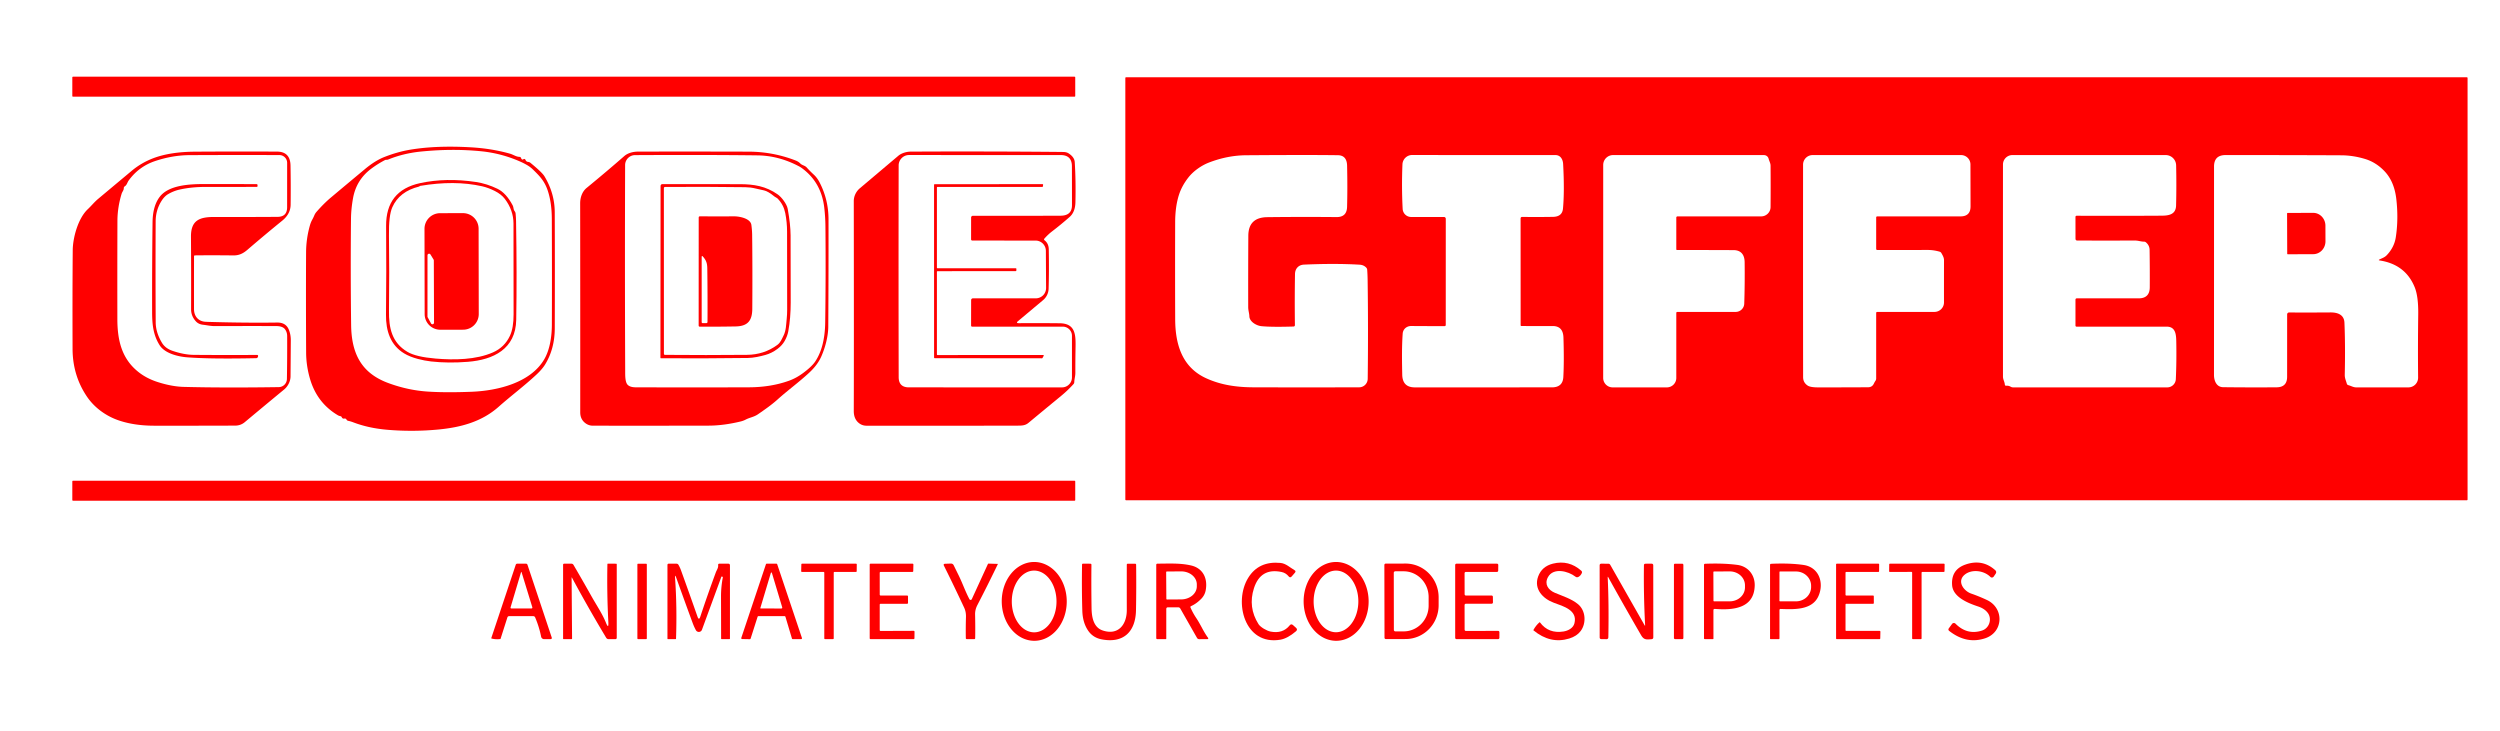 <svg xmlns="http://www.w3.org/2000/svg" version="1.1" viewBox="0.00 0.00 1060.00 310.00"
  style="--bg: transparent; --col: red;">
  <path fill="transparent" d="
  M 0.00 0.00
  L 1060.00 0.00
  L 1060.00 310.00
  L 0.00 310.00
  L 0.00 0.00
  Z
  M 455.90 32.79
  A 0.27 0.27 0.0 0 0 455.63 32.52
  L 30.93 32.52
  A 0.27 0.27 0.0 0 0 30.66 32.79
  L 30.66 40.73
  A 0.27 0.27 0.0 0 0 30.93 41.00
  L 455.63 41.00
  A 0.27 0.27 0.0 0 0 455.90 40.73
  L 455.90 32.79
  Z
  M 477.46 32.76
  A 0.32 0.32 0.0 0 0 477.14 33.08
  L 477.14 211.79
  A 0.32 0.32 0.0 0 0 477.46 212.11
  L 1045.93 212.11
  A 0.32 0.32 0.0 0 0 1046.25 211.79
  L 1046.25 33.08
  A 0.32 0.32 0.0 0 0 1045.93 32.76
  L 477.46 32.76
  Z
  M 221.06 67.27
  L 220.83 66.83
  Q 220.66 66.52 220.31 66.51
  C 218.88 66.51 217.64 65.55 216.21 65.15
  Q 208.49 62.98 199.81 62.47
  Q 185.15 61.61 174.05 63.45
  Q 168.55 64.36 162.91 66.59
  Q 159.02 68.13 154.73 71.70
  Q 147.49 77.72 140.26 83.79
  Q 137.33 86.25 134.19 89.84
  Q 133.61 90.51 133.27 91.32
  Q 132.91 92.19 132.45 93.03
  Q 131.79 94.20 131.40 95.58
  Q 129.80 101.25 129.78 107.06
  Q 129.68 127.75 129.80 149.55
  Q 129.83 155.23 131.51 160.86
  Q 134.49 170.84 143.21 176.04
  Q 143.73 176.35 144.31 176.45
  Q 144.76 176.53 144.93 176.95
  A 0.88 0.87 72.4 0 0 145.95 177.48
  Q 146.59 177.33 146.92 177.90
  Q 147.15 178.33 147.63 178.43
  Q 148.72 178.66 149.76 179.06
  Q 156.36 181.58 164.40 182.24
  Q 175.22 183.14 185.93 182.11
  C 195.32 181.20 204.20 178.88 211.43 172.47
  C 216.54 167.93 222.30 163.64 227.45 158.83
  Q 229.93 156.51 231.16 154.49
  Q 235.19 147.89 235.22 139.25
  Q 235.31 114.39 235.21 90.00
  Q 235.18 81.92 230.82 74.70
  Q 229.82 73.06 224.93 69.06
  A 1.84 1.76 66.3 0 0 223.96 68.66
  Q 223.13 68.58 222.82 67.82
  Q 222.71 67.54 222.43 67.43
  Q 222.21 67.33 222.00 67.48
  Q 221.40 67.92 221.06 67.27
  Z
  M 82.64 108.28
  Q 90.27 108.19 98.98 108.30
  C 101.33 108.32 103.06 107.49 104.82 105.98
  Q 112.40 99.47 119.66 93.57
  Q 123.18 90.72 123.23 86.81
  Q 123.33 78.51 123.18 70.20
  Q 123.08 64.30 117.44 64.28
  Q 99.89 64.20 82.67 64.31
  Q 72.02 64.38 64.84 67.14
  Q 59.84 69.07 55.74 72.51
  Q 48.72 78.37 41.70 84.25
  C 40.03 85.64 38.77 87.24 37.22 88.70
  C 33.02 92.67 30.89 100.92 30.84 106.03
  Q 30.68 124.65 30.77 148.01
  Q 30.82 159.19 36.82 168.10
  C 39.92 172.71 44.67 176.21 49.86 178.08
  Q 56.55 180.48 65.37 180.50
  Q 82.48 180.52 99.69 180.46
  Q 102.04 180.46 103.79 178.99
  Q 111.98 172.15 120.43 165.18
  C 122.07 163.84 123.18 161.68 123.19 159.57
  Q 123.24 153.29 123.30 144.40
  Q 123.32 141.80 122.43 139.71
  Q 121.18 136.71 117.50 136.76
  Q 104.47 136.94 89.27 136.51
  Q 88.24 136.49 87.17 136.43
  C 84.13 136.29 82.26 134.13 82.26 131.06
  Q 82.24 119.67 82.27 108.66
  A 0.38 0.37 -90.0 0 1 82.64 108.28
  Z
  M 348.24 151.13
  C 349.89 147.39 351.16 142.64 351.19 138.50
  Q 351.33 114.31 351.29 93.00
  Q 351.28 84.61 347.49 77.32
  Q 346.47 75.35 345.06 74.06
  Q 343.44 72.57 342.06 71.03
  C 341.25 70.13 340.17 70.15 339.32 69.31
  Q 338.52 68.51 337.42 68.08
  Q 327.82 64.33 317.41 64.30
  Q 294.42 64.23 270.57 64.28
  C 268.50 64.28 266.24 64.83 264.68 66.19
  Q 257.24 72.70 248.72 79.69
  C 246.85 81.22 245.99 83.74 245.99 86.16
  Q 246.04 126.24 246.02 174.83
  Q 246.02 177.74 248.15 179.38
  Q 249.59 180.49 251.38 180.49
  Q 276.81 180.53 300.48 180.47
  Q 306.83 180.45 314.05 178.70
  Q 315.22 178.41 316.19 177.90
  C 317.98 176.97 319.66 176.84 321.41 175.63
  C 324.30 173.63 327.10 171.71 329.72 169.35
  C 334.08 165.43 338.77 162.06 343.16 157.97
  Q 346.65 154.73 348.24 151.13
  Z
  M 432.00 137.03
  Q 430.59 137.04 431.67 136.13
  L 442.27 127.25
  A 6.56 6.56 0.0 0 0 444.61 122.45
  Q 444.85 114.72 444.68 105.75
  Q 444.64 103.25 442.92 101.91
  Q 442.47 101.56 442.85 101.14
  Q 444.41 99.38 446.04 98.14
  Q 449.94 95.15 453.48 92.03
  Q 455.89 89.93 455.98 85.77
  Q 456.19 76.58 455.69 68.74
  Q 455.56 66.62 453.07 65.02
  Q 452.21 64.47 450.85 64.44
  Q 449.64 64.42 448.49 64.41
  Q 415.75 64.12 386.06 64.29
  C 384.36 64.30 382.21 64.93 380.89 66.05
  Q 372.73 72.95 364.55 79.85
  C 362.98 81.17 362.00 83.22 362.00 85.25
  Q 362.09 147.86 362.00 174.25
  Q 361.99 177.55 364.06 179.29
  Q 365.51 180.50 367.38 180.50
  Q 398.93 180.55 431.64 180.47
  C 433.26 180.46 434.70 180.43 436.04 179.32
  Q 443.44 173.18 450.19 167.63
  Q 452.73 165.53 455.15 162.87
  A 1.30 1.27 -23.7 0 0 455.49 162.03
  C 455.54 160.66 455.96 159.47 455.95 158.05
  Q 455.93 153.30 456.02 148.03
  C 456.12 142.45 456.34 137.13 449.29 137.06
  Q 440.02 136.96 432.00 137.03
  Z
  M 455.90 204.10
  A 0.27 0.27 0.0 0 0 455.63 203.83
  L 30.93 203.83
  A 0.27 0.27 0.0 0 0 30.66 204.10
  L 30.66 212.04
  A 0.27 0.27 0.0 0 0 30.93 212.31
  L 455.63 212.31
  A 0.27 0.27 0.0 0 0 455.90 212.04
  L 455.90 204.10
  Z
  M 438.637 271.7
  A 16.71 13.78 89.6 0 0 452.3 254.894
  A 16.71 13.78 89.6 0 0 438.403 238.28
  A 16.71 13.78 89.6 0 0 424.74 255.086
  A 16.71 13.78 89.6 0 0 438.637 271.7
  Z
  M 538.72 267.79
  C 537.08 267.47 534.43 265.93 533.60 264.63
  Q 529.08 257.45 531.68 249.39
  Q 534.51 240.65 543.38 242.52
  Q 545.21 242.91 546.38 244.38
  Q 547.02 245.17 547.69 244.40
  L 549.04 242.84
  Q 549.63 242.18 548.86 241.74
  C 546.94 240.63 545.22 238.90 542.93 238.68
  Q 533.71 237.79 529.26 244.97
  C 522.95 255.14 527.66 273.81 542.87 271.23
  Q 545.88 270.72 549.48 267.67
  Q 550.35 266.93 549.50 266.18
  L 548.23 265.04
  Q 547.46 264.36 546.83 265.15
  Q 543.89 268.81 538.72 267.79
  Z
  M 566.607 271.7
  A 16.71 13.78 89.7 0 0 580.3 254.918
  A 16.71 13.78 89.7 0 0 566.433 238.28
  A 16.71 13.78 89.7 0 0 552.74 255.062
  A 16.71 13.78 89.7 0 0 566.607 271.7
  Z
  M 656.31 244.76
  C 658.59 240.49 664.94 242.13 667.98 244.50
  Q 668.56 244.95 669.21 244.63
  Q 670.14 244.17 670.67 243.04
  Q 670.96 242.42 670.44 241.97
  Q 665.17 237.31 658.45 238.98
  Q 653.72 240.17 652.17 244.45
  C 650.24 249.74 654.18 253.86 658.85 255.58
  C 662.84 257.06 668.99 258.69 667.56 264.29
  C 667.04 266.34 664.86 267.44 662.95 267.75
  Q 656.58 268.78 652.96 263.91
  Q 652.86 263.77 652.72 263.88
  Q 651.21 265.19 650.15 267.14
  Q 650.12 267.20 650.17 267.25
  Q 657.36 273.19 665.37 270.73
  Q 668.56 269.75 670.21 267.55
  C 672.67 264.26 672.39 258.90 669.08 256.17
  C 666.38 253.93 662.64 252.76 659.31 251.37
  C 656.50 250.19 654.71 247.76 656.31 244.76
  Z
  M 840.39 267.35
  Q 834.07 269.40 829.13 264.44
  A 0.97 0.96 40.5 0 0 827.67 264.55
  L 826.33 266.37
  Q 825.85 267.03 826.49 267.53
  Q 833.78 273.23 841.65 270.65
  C 849.54 268.06 849.84 257.84 842.44 254.39
  Q 839.06 252.81 835.79 251.68
  C 832.52 250.54 829.67 246.45 833.01 243.68
  C 835.89 241.28 841.07 241.76 843.92 244.61
  A 0.92 0.91 -50.0 0 0 845.32 244.48
  L 846.11 243.34
  Q 846.74 242.44 845.92 241.71
  Q 840.49 236.88 833.36 239.37
  Q 827.20 241.52 827.70 248.16
  C 828.09 253.28 834.68 255.80 838.76 257.16
  Q 841.54 258.08 842.88 259.96
  C 844.69 262.52 843.46 266.35 840.39 267.35
  Z
  M 226.92 261.81
  Q 228.60 265.78 229.44 269.96
  A 1.30 1.30 0.0 0 0 230.71 271.00
  L 233.33 271.00
  Q 234.17 271.00 233.90 270.20
  L 223.66 239.49
  Q 223.50 239.00 222.98 239.00
  L 219.30 239.00
  A 0.67 0.66 8.7 0 0 218.68 239.45
  L 208.31 270.53
  A 0.16 0.15 -73.8 0 0 208.41 270.73
  Q 210.24 271.21 212.15 270.95
  Q 212.21 270.94 212.23 270.88
  L 215.12 261.82
  Q 215.30 261.25 215.90 261.25
  L 226.06 261.25
  Q 226.68 261.25 226.92 261.81
  Z
  M 242.54 244.97
  Q 249.14 257.25 257.00 270.38
  Q 257.38 271.00 258.10 271.00
  L 260.88 271.00
  Q 261.50 270.99 261.50 270.37
  L 261.50 239.26
  A 0.25 0.25 0.0 0 0 261.25 239.01
  L 257.77 239.00
  Q 257.55 239.00 257.54 239.22
  Q 257.29 251.50 257.94 263.78
  Q 258.11 266.97 256.91 264.01
  C 255.39 260.24 252.98 256.71 250.93 253.07
  Q 247.08 246.21 243.17 239.53
  Q 242.86 239.00 242.25 239.00
  L 239.25 239.00
  Q 238.75 239.00 238.75 239.50
  L 238.75 270.74
  Q 238.75 270.99 238.99 270.99
  L 242.28 270.99
  Q 242.56 270.99 242.56 270.72
  L 242.36 245.02
  Q 242.36 244.63 242.54 244.97
  Z
  M 274.25 239.28
  A 0.27 0.27 0.0 0 0 273.98 239.01
  L 270.52 239.01
  A 0.27 0.27 0.0 0 0 270.25 239.28
  L 270.25 270.72
  A 0.27 0.27 0.0 0 0 270.52 270.99
  L 273.98 270.99
  A 0.27 0.27 0.0 0 0 274.25 270.72
  L 274.25 239.28
  Z
  M 306.48 244.79
  Q 305.70 248.90 305.71 253.00
  Q 305.74 261.99 305.75 270.72
  Q 305.75 270.99 306.03 270.99
  L 309.26 270.99
  Q 309.50 270.99 309.50 270.74
  L 309.50 239.75
  Q 309.50 239.00 308.75 239.00
  L 304.98 239.00
  A 0.49 0.49 0.0 0 0 304.49 239.56
  C 304.65 240.74 303.88 241.68 303.49 242.75
  Q 300.01 252.17 296.95 261.42
  Q 296.35 263.22 295.73 261.43
  Q 292.26 251.53 288.74 241.80
  Q 288.32 240.63 287.69 239.52
  Q 287.40 239.00 286.80 239.00
  L 283.50 239.00
  A 0.50 0.50 0.0 0 0 283.00 239.50
  L 283.00 270.75
  Q 283.00 271.00 283.25 271.00
  L 286.46 270.98
  Q 286.64 270.98 286.64 270.80
  Q 287.09 257.10 286.23 245.13
  Q 286.09 243.20 286.75 245.02
  Q 290.14 254.51 293.65 264.05
  Q 294.27 265.75 295.06 267.20
  A 1.42 1.41 40.7 0 0 297.63 267.01
  L 305.87 244.54
  Q 305.91 244.43 306.02 244.46
  L 306.33 244.54
  Q 306.52 244.59 306.48 244.79
  Z
  M 332.67 261.25
  A 0.38 0.38 0.0 0 1 333.03 261.52
  L 335.78 270.73
  A 0.38 0.38 0.0 0 0 336.14 271.00
  L 339.66 271.00
  A 0.38 0.38 0.0 0 0 340.02 270.50
  L 329.54 239.26
  A 0.38 0.38 0.0 0 0 329.18 239.00
  L 325.11 239.00
  A 0.38 0.38 0.0 0 0 324.75 239.26
  L 314.31 270.46
  A 0.38 0.38 0.0 0 0 314.67 270.96
  L 317.90 271.02
  A 0.38 0.38 0.0 0 0 318.27 270.75
  L 321.22 261.51
  A 0.38 0.38 0.0 0 1 321.58 261.25
  L 332.67 261.25
  Z
  M 349.18 242.50
  A 0.32 0.32 0.0 0 1 349.50 242.82
  L 349.50 270.67
  A 0.32 0.32 0.0 0 0 349.82 270.99
  L 353.18 270.99
  A 0.32 0.32 0.0 0 0 353.50 270.67
  L 353.50 242.82
  A 0.32 0.32 0.0 0 1 353.82 242.50
  L 362.92 242.50
  A 0.32 0.32 0.0 0 0 363.24 242.18
  L 363.27 239.32
  A 0.32 0.32 0.0 0 0 362.95 239.00
  L 340.09 239.00
  A 0.32 0.32 0.0 0 0 339.77 239.31
  L 339.70 242.17
  A 0.32 0.32 0.0 0 0 340.02 242.50
  L 349.18 242.50
  Z
  M 373.00 242.87
  A 0.37 0.37 0.0 0 1 373.37 242.50
  L 386.85 242.50
  A 0.37 0.37 0.0 0 0 387.22 242.14
  L 387.28 239.38
  A 0.37 0.37 0.0 0 0 386.91 239.00
  L 369.12 239.00
  A 0.37 0.37 0.0 0 0 368.75 239.37
  L 368.75 270.63
  A 0.37 0.37 0.0 0 0 369.12 271.00
  L 387.36 270.99
  A 0.37 0.37 0.0 0 0 387.73 270.63
  L 387.76 267.85
  A 0.37 0.37 0.0 0 0 387.39 267.47
  L 373.37 267.52
  A 0.37 0.37 0.0 0 1 373.00 267.15
  L 373.00 256.37
  A 0.37 0.37 0.0 0 1 373.37 256.00
  L 384.63 256.00
  A 0.37 0.37 0.0 0 0 385.00 255.63
  L 384.99 252.87
  A 0.37 0.37 0.0 0 0 384.62 252.50
  L 373.38 252.50
  A 0.37 0.37 0.0 0 1 373.01 252.13
  L 373.00 242.87
  Z
  M 411.04 254.06
  C 409.30 250.78 408.16 247.42 406.53 244.08
  Q 405.42 241.82 404.36 239.67
  Q 403.99 238.92 403.11 238.95
  Q 403.08 238.95 400.74 239.04
  Q 399.84 239.07 400.24 239.88
  Q 404.29 248.00 408.81 257.66
  Q 409.63 259.42 409.57 261.57
  Q 409.43 266.33 409.51 270.53
  Q 409.51 270.99 409.98 270.99
  L 413.04 271.00
  Q 413.47 271.00 413.48 270.56
  Q 413.56 265.77 413.44 260.52
  Q 413.40 258.50 414.40 256.57
  Q 418.96 247.76 423.05 239.26
  Q 423.13 239.09 422.94 239.09
  L 419.19 238.97
  Q 418.96 238.96 418.86 239.17
  L 412.05 254.03
  A 0.56 0.56 0.0 0 1 411.04 254.06
  Z
  M 477.76 258.67
  C 477.78 264.70 474.23 269.57 467.52 267.31
  C 463.56 265.98 462.87 261.47 462.82 257.81
  Q 462.67 248.36 462.77 239.49
  Q 462.77 239.01 462.29 239.01
  L 459.20 239.00
  Q 458.80 239.00 458.79 239.41
  Q 458.62 249.36 458.90 258.91
  Q 459.04 263.88 461.28 267.26
  Q 463.30 270.32 466.98 271.06
  C 476.33 272.92 481.49 267.90 481.66 258.74
  Q 481.84 249.40 481.72 239.44
  A 0.44 0.44 0.0 0 0 481.27 239.01
  L 478.23 239.01
  Q 477.76 239.01 477.76 239.48
  Q 477.74 248.96 477.76 258.67
  Z
  M 495.25 257.50
  L 499.51 257.50
  Q 500.16 257.50 500.47 258.06
  L 507.52 270.45
  Q 507.84 271.01 508.49 271.01
  L 512.01 270.98
  A 0.31 0.31 0.0 0 0 512.25 270.49
  C 510.24 267.78 509.08 264.82 507.20 262.03
  Q 505.80 259.94 504.78 257.62
  Q 504.59 257.18 505.02 256.99
  Q 507.30 255.97 509.34 253.88
  Q 510.84 252.34 511.22 250.27
  C 512.15 245.25 510.07 240.93 505.03 239.76
  C 500.37 238.67 495.54 238.98 490.79 238.99
  Q 490.25 239.00 490.25 239.54
  L 490.25 270.50
  Q 490.25 271.00 490.75 271.00
  L 494.26 270.99
  Q 494.50 270.99 494.50 270.74
  L 494.50 258.25
  Q 494.50 257.50 495.25 257.50
  Z
  M 586.97 239.55
  L 587.03 270.39
  A 0.58 0.58 0.0 0 0 587.61 270.97
  L 596.01 270.95
  A 14.33 14.00 89.9 0 0 609.98 256.60
  L 609.98 253.26
  A 14.33 14.00 89.9 0 0 595.95 238.95
  L 587.55 238.97
  A 0.58 0.58 0.0 0 0 586.97 239.55
  Z
  M 620.98 243.05
  A 0.56 0.56 0.0 0 1 621.54 242.49
  L 634.68 242.50
  A 0.56 0.56 0.0 0 0 635.24 241.94
  L 635.27 239.56
  A 0.56 0.56 0.0 0 0 634.71 239.00
  L 617.56 239.00
  A 0.56 0.56 0.0 0 0 617.00 239.56
  L 617.00 270.43
  A 0.56 0.56 0.0 0 0 617.56 270.99
  L 635.18 270.99
  A 0.56 0.56 0.0 0 0 635.74 270.43
  L 635.75 268.05
  A 0.56 0.56 0.0 0 0 635.19 267.49
  L 621.56 267.52
  A 0.56 0.56 0.0 0 1 621.00 266.96
  L 620.98 256.55
  A 0.56 0.56 0.0 0 1 621.54 255.99
  L 632.45 255.98
  A 0.56 0.56 0.0 0 0 633.01 255.42
  L 632.98 253.06
  A 0.56 0.56 0.0 0 0 632.42 252.50
  L 621.56 252.51
  A 0.56 0.56 0.0 0 1 621.00 251.95
  L 620.98 243.05
  Z
  M 681.67 244.89
  Q 681.64 244.27 681.94 244.82
  Q 688.66 256.97 695.84 269.34
  C 697.05 271.42 698.20 271.17 700.24 271.02
  Q 701.00 270.96 701.00 270.20
  L 700.98 239.74
  Q 700.98 239.00 700.24 239.00
  L 697.72 239.01
  Q 697.04 239.01 697.03 239.69
  Q 696.85 252.19 697.53 265.00
  Q 697.56 265.56 697.29 265.08
  L 682.73 239.47
  A 0.88 0.87 75.3 0 0 681.97 239.02
  L 679.01 239.00
  Q 678.25 238.99 678.25 239.75
  L 678.26 270.24
  Q 678.26 270.96 678.98 270.98
  L 681.06 271.01
  Q 681.93 271.03 681.94 270.16
  Q 682.20 255.92 681.67 244.89
  Z
  M 713.75 239.45
  A 0.44 0.44 0.0 0 0 713.31 239.01
  L 710.19 239.01
  A 0.44 0.44 0.0 0 0 709.75 239.45
  L 709.75 270.55
  A 0.44 0.44 0.0 0 0 710.19 270.99
  L 713.31 270.99
  A 0.44 0.44 0.0 0 0 713.75 270.55
  L 713.75 239.45
  Z
  M 727.13 258.18
  C 734.69 258.78 743.75 258.07 744.00 248.30
  C 744.11 243.73 741.16 240.10 736.59 239.51
  Q 730.60 238.73 722.98 239.04
  Q 722.50 239.06 722.50 239.54
  L 722.50 270.62
  Q 722.50 270.99 722.87 270.99
  L 726.25 271.00
  Q 726.50 271.00 726.50 270.75
  L 726.49 258.77
  Q 726.49 258.13 727.13 258.18
  Z
  M 755.04 258.20
  C 760.43 258.38 768.31 258.84 771.01 252.77
  C 773.51 247.18 771.29 240.50 764.69 239.54
  Q 758.90 238.70 750.98 239.05
  Q 750.50 239.07 750.50 239.55
  L 750.50 270.74
  Q 750.50 270.99 750.74 270.99
  L 754.12 271.00
  Q 754.50 271.01 754.50 270.63
  L 754.49 258.73
  Q 754.49 258.18 755.04 258.20
  Z
  M 782.82 252.50
  A 0.32 0.32 0.0 0 1 782.50 252.18
  L 782.50 242.82
  A 0.32 0.32 0.0 0 1 782.82 242.50
  L 796.42 242.50
  A 0.32 0.32 0.0 0 0 796.74 242.18
  L 796.76 239.32
  A 0.32 0.32 0.0 0 0 796.44 239.00
  L 778.82 239.00
  A 0.32 0.32 0.0 0 0 778.50 239.32
  L 778.50 270.68
  A 0.32 0.32 0.0 0 0 778.82 271.00
  L 796.91 270.99
  A 0.32 0.32 0.0 0 0 797.23 270.68
  L 797.29 267.83
  A 0.32 0.32 0.0 0 0 796.97 267.50
  L 782.82 267.50
  A 0.32 0.32 0.0 0 1 782.50 267.18
  L 782.50 256.32
  A 0.32 0.32 0.0 0 1 782.82 256.00
  L 794.19 256.00
  A 0.32 0.32 0.0 0 0 794.51 255.68
  L 794.49 252.82
  A 0.32 0.32 0.0 0 0 794.17 252.50
  L 782.82 252.50
  Z
  M 810.43 242.48
  A 0.32 0.32 0.0 0 1 810.75 242.80
  L 810.75 270.67
  A 0.32 0.32 0.0 0 0 811.07 270.99
  L 814.43 270.99
  A 0.32 0.32 0.0 0 0 814.75 270.67
  L 814.75 242.82
  A 0.32 0.32 0.0 0 1 815.07 242.50
  L 824.16 242.50
  A 0.32 0.32 0.0 0 0 824.48 242.18
  L 824.52 239.32
  A 0.32 0.32 0.0 0 0 824.20 239.00
  L 801.35 239.00
  A 0.32 0.32 0.0 0 0 801.03 239.32
  L 800.99 242.19
  A 0.32 0.32 0.0 0 0 801.31 242.51
  L 810.43 242.48
  Z" />
  <rect fill="red" x="30.66" y="32.52" width="425.24" height="8.48" rx="0.27" />
  <path fill="red" d="
  M 477.46 32.76
  L 1045.93 32.76
  A 0.32 0.32 0.0 0 1 1046.25 33.08
  L 1046.25 211.79
  A 0.32 0.32 0.0 0 1 1045.93 212.11
  L 477.46 212.11
  A 0.32 0.32 0.0 0 1 477.14 211.79
  L 477.14 33.08
  A 0.32 0.32 0.0 0 1 477.46 32.76
  Z
  M 548.41 138.45
  Q 539.13 138.73 534.77 138.29
  C 532.83 138.09 529.81 136.47 529.73 134.11
  C 529.68 132.77 529.24 131.64 529.24 130.22
  Q 529.20 115.87 529.29 99.93
  Q 529.33 92.18 537.32 92.08
  Q 551.66 91.90 566.70 92.04
  Q 571.04 92.08 571.16 87.74
  Q 571.38 79.79 571.17 70.25
  Q 571.07 65.87 567.28 65.81
  Q 554.73 65.63 528.26 65.83
  Q 520.48 65.89 512.62 68.91
  C 509.39 70.16 506.03 72.50 503.88 75.25
  Q 501.21 78.65 499.98 82.30
  Q 498.29 87.35 498.27 94.18
  Q 498.20 116.14 498.28 135.37
  C 498.32 145.87 501.11 155.64 511.35 160.35
  C 517.69 163.27 524.38 164.20 531.49 164.22
  Q 554.14 164.29 576.29 164.22
  A 3.64 3.63 -89.8 0 0 579.91 160.62
  Q 580.17 139.30 579.87 118.53
  Q 579.84 116.58 579.69 114.38
  Q 579.65 113.87 579.30 113.49
  Q 578.22 112.34 576.52 112.23
  Q 566.17 111.61 552.87 112.20
  C 550.56 112.31 549.12 113.91 549.08 116.20
  Q 548.90 126.97 549.04 137.79
  Q 549.05 138.43 548.41 138.45
  Z
  M 645.47 91.97
  Q 651.71 92.06 658.45 91.95
  Q 662.38 91.89 662.70 88.46
  Q 663.39 81.10 662.77 69.56
  C 662.67 67.62 661.68 65.75 659.49 65.75
  Q 630.04 65.77 598.77 65.72
  A 4.14 4.13 -88.8 0 0 594.64 69.68
  Q 594.24 79.28 594.73 88.58
  A 3.61 3.60 88.5 0 0 598.33 92.00
  L 612.25 92.00
  A 0.76 0.75 0.0 0 1 613.01 92.75
  L 613.00 137.74
  Q 613.00 138.28 612.45 138.28
  Q 605.16 138.28 598.33 138.23
  C 596.44 138.22 594.88 139.53 594.74 141.46
  C 594.35 146.94 594.42 152.73 594.55 158.91
  Q 594.67 164.25 599.88 164.25
  Q 628.40 164.25 657.99 164.24
  Q 662.60 164.24 662.85 159.88
  Q 663.22 153.21 662.90 143.08
  Q 662.74 138.21 658.28 138.24
  Q 651.01 138.29 645.06 138.22
  A 0.31 0.30 0.0 0 1 644.75 137.92
  L 644.73 92.70
  Q 644.73 91.96 645.47 91.97
  Z
  M 711.25 132.25
  L 735.93 132.25
  A 3.63 3.63 0.0 0 0 739.56 128.74
  Q 739.84 120.54 739.73 111.16
  C 739.69 108.15 738.33 106.06 735.00 106.05
  Q 722.98 106.00 711.03 105.99
  A 0.28 0.28 0.0 0 1 710.75 105.71
  L 710.75 92.25
  A 0.50 0.50 0.0 0 1 711.25 91.75
  L 746.73 91.75
  A 3.99 3.98 0.2 0 0 750.72 87.80
  Q 750.79 78.80 750.72 70.26
  C 750.71 69.15 750.15 68.30 749.89 67.28
  A 2.04 2.02 -7.1 0 0 747.92 65.76
  L 683.96 65.75
  A 4.20 4.20 0.0 0 0 679.76 69.95
  L 679.75 160.25
  A 4.00 4.00 0.0 0 0 683.75 164.25
  L 706.75 164.25
  A 4.00 4.00 0.0 0 0 710.75 160.25
  L 710.75 132.75
  Q 710.75 132.25 711.25 132.25
  Z
  M 796.01 91.75
  L 831.26 91.75
  Q 835.52 91.75 835.51 87.49
  L 835.47 69.73
  A 3.99 3.98 -0.0 0 0 831.48 65.75
  L 768.56 65.75
  A 4.07 4.06 -89.9 0 0 764.50 69.81
  Q 764.46 114.92 764.52 159.93
  Q 764.52 162.20 766.46 163.49
  Q 767.60 164.24 770.69 164.25
  Q 781.99 164.26 792.07 164.20
  Q 793.83 164.19 794.55 162.59
  Q 794.77 162.11 795.23 161.41
  Q 795.50 160.99 795.50 160.48
  L 795.50 132.75
  Q 795.50 132.25 796.00 132.25
  L 820.21 132.25
  A 4.04 4.04 0.0 0 0 824.25 128.20
  Q 824.24 119.69 824.26 110.32
  C 824.26 109.19 823.68 108.25 823.15 107.31
  Q 822.89 106.86 822.39 106.71
  Q 819.84 105.97 817.22 105.98
  Q 807.32 106.01 796.04 106.00
  Q 795.49 106.00 795.50 105.46
  L 795.50 92.25
  Q 795.50 91.75 796.01 91.75
  Z
  M 880.63 126.50
  L 906.78 126.50
  Q 911.47 126.50 911.50 121.81
  Q 911.55 114.51 911.43 105.97
  Q 911.41 104.05 909.87 102.75
  Q 909.53 102.46 909.08 102.46
  C 907.74 102.46 906.64 101.99 905.26 101.99
  Q 892.60 102.02 880.71 101.99
  A 0.71 0.71 0.0 0 1 880.01 101.28
  L 880.00 92.04
  Q 880.00 91.47 880.56 91.48
  Q 898.93 91.56 916.46 91.45
  C 919.47 91.43 922.56 91.04 922.66 87.13
  Q 922.87 78.70 922.68 70.08
  A 4.43 4.43 0.0 0 0 918.25 65.75
  L 853.25 65.75
  A 4.00 3.99 -89.9 0 0 849.26 69.74
  Q 849.23 114.71 849.26 159.65
  C 849.26 160.94 849.92 161.75 850.05 163.02
  Q 850.10 163.61 850.69 163.55
  Q 851.65 163.46 852.52 163.97
  Q 853.01 164.25 853.56 164.25
  L 918.91 164.25
  A 3.64 3.64 0.0 0 0 922.55 160.78
  Q 922.90 153.24 922.74 144.74
  C 922.68 141.85 922.46 138.51 918.69 138.50
  Q 898.46 138.49 880.54 138.51
  Q 880.00 138.51 880.00 137.97
  L 880.00 127.12
  Q 880.00 126.50 880.63 126.50
  Z
  M 1008.95 109.99
  C 1010.05 109.45 1011.09 109.14 1011.97 108.22
  Q 1015.15 104.87 1015.81 100.65
  Q 1017.00 92.96 1016.05 84.52
  Q 1015.21 76.97 1011.02 72.58
  Q 1007.43 68.81 1002.81 67.41
  Q 997.74 65.87 992.75 65.85
  Q 967.13 65.73 943.61 65.75
  Q 938.75 65.76 938.75 70.62
  Q 938.75 113.65 938.73 158.98
  C 938.73 161.38 939.76 164.13 942.59 164.17
  Q 954.10 164.31 965.29 164.22
  Q 969.74 164.18 969.74 159.73
  L 969.75 133.30
  A 0.81 0.81 0.0 0 1 970.57 132.49
  Q 978.70 132.54 988.13 132.47
  C 991.01 132.45 993.89 133.33 994.04 136.80
  Q 994.45 146.32 994.18 158.84
  C 994.15 160.38 994.66 161.27 995.04 162.65
  Q 995.19 163.17 995.70 163.31
  C 996.98 163.65 997.78 164.26 999.19 164.26
  Q 1010.75 164.24 1021.16 164.25
  A 4.11 4.11 0.0 0 0 1025.28 160.10
  Q 1025.14 147.62 1025.33 133.19
  Q 1025.42 125.65 1023.81 121.73
  Q 1019.86 112.12 1009.02 110.44
  Q 1008.27 110.32 1008.95 109.99
  Z" />
  <path fill="red" d="
  M 222.00 67.48
  Q 222.21 67.33 222.43 67.43
  Q 222.71 67.54 222.82 67.82
  Q 223.13 68.58 223.96 68.66
  A 1.84 1.76 66.3 0 1 224.93 69.06
  Q 229.82 73.06 230.82 74.70
  Q 235.18 81.92 235.21 90.00
  Q 235.31 114.39 235.22 139.25
  Q 235.19 147.89 231.16 154.49
  Q 229.93 156.51 227.45 158.83
  C 222.30 163.64 216.54 167.93 211.43 172.47
  C 204.20 178.88 195.32 181.20 185.93 182.11
  Q 175.22 183.14 164.40 182.24
  Q 156.36 181.58 149.76 179.06
  Q 148.72 178.66 147.63 178.43
  Q 147.15 178.33 146.92 177.90
  Q 146.59 177.33 145.95 177.48
  A 0.88 0.87 72.4 0 1 144.93 176.95
  Q 144.76 176.53 144.31 176.45
  Q 143.73 176.35 143.21 176.04
  Q 134.49 170.84 131.51 160.86
  Q 129.83 155.23 129.80 149.55
  Q 129.68 127.75 129.78 107.06
  Q 129.80 101.25 131.40 95.58
  Q 131.79 94.20 132.45 93.03
  Q 132.91 92.19 133.27 91.32
  Q 133.61 90.51 134.19 89.84
  Q 137.33 86.25 140.26 83.79
  Q 147.49 77.72 154.73 71.70
  Q 159.02 68.13 162.91 66.59
  Q 168.55 64.36 174.05 63.45
  Q 185.15 61.61 199.81 62.47
  Q 208.49 62.98 216.21 65.15
  C 217.64 65.55 218.88 66.51 220.31 66.51
  Q 220.66 66.52 220.83 66.83
  L 221.06 67.27
  Q 221.40 67.92 222.00 67.48
  Z
  M 220.85 68.64
  Q 212.78 65.01 203.95 64.13
  Q 191.75 62.92 178.36 64.27
  Q 171.04 65.02 164.64 67.62
  Q 164.27 67.77 163.88 67.75
  Q 163.52 67.73 163.20 67.89
  Q 160.06 69.52 157.25 71.65
  Q 151.08 76.33 149.69 84.01
  Q 148.86 88.63 148.82 92.82
  Q 148.59 114.81 148.88 137.80
  C 149.03 149.73 153.07 158.11 164.53 162.37
  Q 173.03 165.53 181.66 166.05
  C 187.65 166.42 193.92 166.34 199.93 166.11
  C 210.96 165.68 224.94 162.32 230.77 152.33
  C 233.19 148.19 233.97 142.49 233.99 137.75
  Q 234.07 117.14 233.97 92.75
  Q 233.94 85.86 232.21 80.71
  C 230.86 76.72 228.80 74.63 225.96 71.87
  Q 224.91 70.84 223.60 70.07
  Q 222.23 69.26 220.85 68.64
  Z" />
  <path fill="transparent" d="
  M 220.85 68.64
  Q 222.23 69.26 223.60 70.07
  Q 224.91 70.84 225.96 71.87
  C 228.80 74.63 230.86 76.72 232.21 80.71
  Q 233.94 85.86 233.97 92.75
  Q 234.07 117.14 233.99 137.75
  C 233.97 142.49 233.19 148.19 230.77 152.33
  C 224.94 162.32 210.96 165.68 199.93 166.11
  C 193.92 166.34 187.65 166.42 181.66 166.05
  Q 173.03 165.53 164.53 162.37
  C 153.07 158.11 149.03 149.73 148.88 137.80
  Q 148.59 114.81 148.82 92.82
  Q 148.86 88.63 149.69 84.01
  Q 151.08 76.33 157.25 71.65
  Q 160.06 69.52 163.20 67.89
  Q 163.52 67.73 163.88 67.75
  Q 164.27 67.77 164.64 67.62
  Q 171.04 65.02 178.36 64.27
  Q 191.75 62.92 203.95 64.13
  Q 212.78 65.01 220.85 68.64
  Z
  M 201.83 77.17
  Q 189.18 75.26 178.11 77.65
  Q 163.59 80.79 163.71 95.82
  Q 163.87 115.34 163.66 133.38
  C 163.57 140.39 165.62 146.37 171.36 149.84
  Q 173.69 151.26 177.14 152.18
  Q 180.00 152.94 182.78 153.26
  Q 190.02 154.07 198.36 153.41
  C 209.21 152.56 218.68 147.97 218.88 135.59
  Q 219.20 116.38 218.81 93.78
  Q 218.78 92.17 218.61 90.50
  Q 218.56 89.97 218.23 89.56
  C 217.56 88.74 217.87 88.00 217.37 87.06
  Q 214.56 81.80 210.94 80.05
  Q 206.43 77.87 201.83 77.17
  Z" />
  <path fill="red" d="
  M 82.64 108.28
  A 0.38 0.37 90.0 0 0 82.27 108.66
  Q 82.24 119.67 82.26 131.06
  C 82.26 134.13 84.13 136.29 87.17 136.43
  Q 88.24 136.49 89.27 136.51
  Q 104.47 136.94 117.50 136.76
  Q 121.18 136.71 122.43 139.71
  Q 123.32 141.80 123.30 144.40
  Q 123.24 153.29 123.19 159.57
  C 123.18 161.68 122.07 163.84 120.43 165.18
  Q 111.98 172.15 103.79 178.99
  Q 102.04 180.46 99.69 180.46
  Q 82.48 180.52 65.37 180.50
  Q 56.55 180.48 49.86 178.08
  C 44.67 176.21 39.92 172.71 36.82 168.10
  Q 30.82 159.19 30.77 148.01
  Q 30.68 124.65 30.84 106.03
  C 30.89 100.92 33.02 92.67 37.22 88.70
  C 38.77 87.24 40.03 85.64 41.70 84.25
  Q 48.72 78.37 55.74 72.51
  Q 59.84 69.07 64.84 67.14
  Q 72.02 64.38 82.67 64.31
  Q 99.89 64.20 117.44 64.28
  Q 123.08 64.30 123.18 70.20
  Q 123.33 78.51 123.23 86.81
  Q 123.18 90.72 119.66 93.57
  Q 112.40 99.47 104.82 105.98
  C 103.06 107.49 101.33 108.32 98.98 108.30
  Q 90.27 108.19 82.64 108.28
  Z
  M 83.00 136.19
  Q 81.01 133.97 81.02 131.10
  Q 81.07 115.24 80.97 100.37
  C 80.92 93.38 84.62 91.98 90.87 92.00
  Q 104.41 92.04 117.68 91.95
  Q 121.74 91.92 121.74 87.87
  L 121.75 69.04
  A 3.29 3.29 0.0 0 0 118.47 65.75
  Q 98.24 65.69 80.33 65.78
  Q 73.14 65.82 65.76 68.29
  Q 58.86 70.61 54.57 76.52
  C 53.97 77.34 53.81 78.42 52.96 78.96
  Q 52.46 79.28 52.48 79.87
  C 52.50 80.62 51.79 81.38 51.55 82.20
  Q 49.81 87.98 49.79 93.61
  Q 49.72 113.14 49.76 135.23
  C 49.77 144.12 51.51 152.04 58.71 157.74
  Q 62.19 160.50 66.93 162.01
  Q 72.85 163.90 77.82 164.04
  Q 94.68 164.49 118.20 164.14
  A 3.51 3.50 -89.9 0 0 121.65 160.69
  Q 121.80 152.25 121.76 142.47
  Q 121.75 140.81 120.82 139.58
  Q 119.81 138.25 117.01 138.25
  Q 104.00 138.22 90.97 138.26
  C 89.27 138.26 87.70 137.88 86.03 137.69
  Q 84.14 137.48 83.00 136.19
  Z" />
  <path fill="red" d="
  M 351.19 138.50
  C 351.16 142.64 349.89 147.39 348.24 151.13
  Q 346.65 154.73 343.16 157.97
  C 338.77 162.06 334.08 165.43 329.72 169.35
  C 327.10 171.71 324.30 173.63 321.41 175.63
  C 319.66 176.84 317.98 176.97 316.19 177.90
  Q 315.22 178.41 314.05 178.70
  Q 306.83 180.45 300.48 180.47
  Q 276.81 180.53 251.38 180.49
  Q 249.59 180.49 248.15 179.38
  Q 246.02 177.74 246.02 174.83
  Q 246.04 126.24 245.99 86.16
  C 245.99 83.74 246.85 81.22 248.72 79.69
  Q 257.24 72.70 264.68 66.19
  C 266.24 64.83 268.50 64.28 270.57 64.28
  Q 294.42 64.23 317.41 64.30
  Q 327.82 64.33 337.42 68.08
  Q 338.52 68.51 339.32 69.31
  C 340.17 70.15 341.25 70.13 342.06 71.03
  Q 343.44 72.57 345.06 74.06
  Q 346.47 75.35 347.49 77.32
  Q 351.28 84.61 351.29 93.00
  Q 351.33 114.31 351.19 138.50
  Z
  M 338.88 70.58
  Q 330.32 66.01 321.26 65.88
  Q 300.41 65.61 269.26 65.77
  A 4.23 4.23 0.0 0 0 265.05 69.98
  Q 264.90 114.91 265.08 157.24
  C 265.09 158.94 264.98 161.97 266.12 163.15
  Q 267.15 164.21 269.50 164.22
  Q 293.50 164.30 317.49 164.22
  Q 326.88 164.19 334.54 161.43
  Q 337.67 160.30 340.62 158.09
  Q 344.29 155.35 345.69 153.23
  Q 349.75 147.12 349.89 136.64
  Q 350.18 115.37 349.98 95.84
  Q 349.94 91.92 349.48 88.00
  Q 348.21 77.17 339.81 71.15
  Q 339.37 70.84 338.88 70.58
  Z" />
  <path fill="red" d="
  M 432.00 137.03
  Q 440.02 136.96 449.29 137.06
  C 456.34 137.13 456.12 142.45 456.02 148.03
  Q 455.93 153.30 455.95 158.05
  C 455.96 159.47 455.54 160.66 455.49 162.03
  A 1.30 1.27 -23.7 0 1 455.15 162.87
  Q 452.73 165.53 450.19 167.63
  Q 443.44 173.18 436.04 179.32
  C 434.70 180.43 433.26 180.46 431.64 180.47
  Q 398.93 180.55 367.38 180.50
  Q 365.51 180.50 364.06 179.29
  Q 361.99 177.55 362.00 174.25
  Q 362.09 147.86 362.00 85.25
  C 362.00 83.22 362.98 81.17 364.55 79.85
  Q 372.73 72.95 380.89 66.05
  C 382.21 64.93 384.36 64.30 386.06 64.29
  Q 415.75 64.12 448.49 64.41
  Q 449.64 64.42 450.85 64.44
  Q 452.21 64.47 453.07 65.02
  Q 455.56 66.62 455.69 68.74
  Q 456.19 76.58 455.98 85.77
  Q 455.89 89.93 453.48 92.03
  Q 449.94 95.15 446.04 98.14
  Q 444.41 99.38 442.85 101.14
  Q 442.47 101.56 442.92 101.91
  Q 444.64 103.25 444.68 105.75
  Q 444.85 114.72 444.61 122.45
  A 6.56 6.56 0.0 0 1 442.27 127.25
  L 431.67 136.13
  Q 430.59 137.04 432.00 137.03
  Z
  M 411.74 137.99
  L 411.76 127.25
  A 0.75 0.74 90.0 0 1 412.50 126.50
  L 439.15 126.50
  A 4.39 4.38 -0.1 0 0 443.54 122.10
  L 443.45 106.35
  A 4.36 4.36 0.0 0 0 439.10 102.01
  L 412.24 101.99
  A 0.50 0.50 0.0 0 1 411.74 101.49
  L 411.75 92.25
  A 0.76 0.76 0.0 0 1 412.52 91.49
  Q 431.90 91.54 449.70 91.46
  Q 454.52 91.43 454.52 87.00
  Q 454.52 78.32 454.49 70.49
  Q 454.47 65.75 449.73 65.75
  L 385.45 65.73
  A 4.42 4.42 0.0 0 0 381.03 70.14
  Q 380.94 115.35 381.04 159.92
  Q 381.05 164.24 385.38 164.24
  Q 415.77 164.25 450.29 164.25
  A 4.22 4.22 0.0 0 0 454.51 160.03
  L 454.51 142.38
  A 3.88 3.88 0.0 0 0 450.63 138.50
  L 412.24 138.50
  Q 411.74 138.50 411.74 137.99
  Z" />
  <path fill="transparent" d="
  M 86.03 137.69
  C 87.70 137.88 89.27 138.26 90.97 138.26
  Q 104.00 138.22 117.01 138.25
  Q 119.81 138.25 120.82 139.58
  Q 121.75 140.81 121.76 142.47
  Q 121.80 152.25 121.65 160.69
  A 3.51 3.50 -89.9 0 1 118.20 164.14
  Q 94.68 164.49 77.82 164.04
  Q 72.85 163.90 66.93 162.01
  Q 62.19 160.50 58.71 157.74
  C 51.51 152.04 49.77 144.12 49.76 135.23
  Q 49.72 113.14 49.79 93.61
  Q 49.81 87.98 51.55 82.20
  C 51.79 81.38 52.50 80.62 52.48 79.87
  Q 52.46 79.28 52.96 78.96
  C 53.81 78.42 53.97 77.34 54.57 76.52
  Q 58.86 70.61 65.76 68.29
  Q 73.14 65.82 80.33 65.78
  Q 98.24 65.69 118.47 65.75
  A 3.29 3.29 0.0 0 1 121.75 69.04
  L 121.74 87.87
  Q 121.74 91.92 117.68 91.95
  Q 104.41 92.04 90.87 92.00
  C 84.62 91.98 80.92 93.38 80.97 100.37
  Q 81.07 115.24 81.02 131.10
  Q 81.01 133.97 83.00 136.19
  Q 84.14 137.48 86.03 137.69
  Z
  M 108.74 78.08
  Q 97.85 78.03 86.51 78.04
  C 80.42 78.05 71.59 78.44 67.75 83.42
  Q 64.76 87.29 64.68 94.26
  Q 64.45 113.25 64.50 132.25
  C 64.51 137.47 64.92 142.00 67.69 146.38
  C 69.92 149.89 75.59 151.21 79.33 151.50
  Q 89.31 152.28 108.62 151.87
  A 0.80 0.79 -83.9 0 0 109.38 151.25
  L 109.43 150.98
  A 0.40 0.40 0.0 0 0 109.04 150.49
  Q 94.74 150.57 82.19 150.46
  Q 77.97 150.42 73.08 148.73
  Q 70.10 147.69 68.71 145.41
  Q 66.05 141.02 66.02 136.71
  Q 65.89 115.70 66.00 93.86
  Q 66.02 89.04 68.54 85.10
  Q 69.77 83.17 71.39 82.25
  Q 73.69 80.94 76.08 80.40
  Q 81.22 79.23 87.61 79.25
  Q 98.32 79.26 108.83 79.24
  Q 109.18 79.24 109.19 78.90
  L 109.20 78.56
  Q 109.22 78.09 108.74 78.08
  Z" />
  <path fill="transparent" d="
  M 338.88 70.58
  Q 339.37 70.84 339.81 71.15
  Q 348.21 77.17 349.48 88.00
  Q 349.94 91.92 349.98 95.84
  Q 350.18 115.37 349.89 136.64
  Q 349.75 147.12 345.69 153.23
  Q 344.29 155.35 340.62 158.09
  Q 337.67 160.30 334.54 161.43
  Q 326.88 164.19 317.49 164.22
  Q 293.50 164.30 269.50 164.22
  Q 267.15 164.21 266.12 163.15
  C 264.98 161.97 265.09 158.94 265.08 157.24
  Q 264.90 114.91 265.05 69.98
  A 4.23 4.23 0.0 0 1 269.26 65.77
  Q 300.41 65.61 321.26 65.88
  Q 330.32 66.01 338.88 70.58
  Z
  M 280.95 78.06
  Q 280.08 78.06 280.08 78.93
  L 280.02 151.69
  Q 280.02 151.89 280.22 151.90
  Q 297.43 152.04 317.03 151.78
  Q 318.92 151.75 320.94 151.35
  Q 322.75 150.99 324.46 150.52
  Q 327.24 149.77 329.75 147.86
  Q 331.61 146.44 332.65 144.65
  Q 333.85 142.56 334.23 140.49
  Q 334.77 137.54 335.01 134.53
  Q 335.26 131.36 335.26 128.33
  Q 335.29 113.48 335.21 99.81
  Q 335.18 95.09 333.99 88.55
  C 333.62 86.54 331.44 83.62 329.77 82.45
  C 324.75 78.91 319.64 78.11 313.78 78.09
  Q 296.96 78.04 280.95 78.06
  Z" />
  <path fill="transparent" d="
  M 412.24 138.50
  L 450.63 138.50
  A 3.88 3.88 0.0 0 1 454.51 142.38
  L 454.51 160.03
  A 4.22 4.22 0.0 0 1 450.29 164.25
  Q 415.77 164.25 385.38 164.24
  Q 381.05 164.24 381.04 159.92
  Q 380.94 115.35 381.03 70.14
  A 4.42 4.42 0.0 0 1 385.45 65.73
  L 449.73 65.75
  Q 454.47 65.75 454.49 70.49
  Q 454.52 78.32 454.52 87.00
  Q 454.52 91.43 449.70 91.46
  Q 431.90 91.54 412.52 91.49
  A 0.76 0.76 0.0 0 0 411.75 92.25
  L 411.74 101.49
  A 0.50 0.50 0.0 0 0 412.24 101.99
  L 439.10 102.01
  A 4.36 4.36 0.0 0 1 443.45 106.35
  L 443.54 122.10
  A 4.39 4.38 -0.1 0 1 439.15 126.50
  L 412.50 126.50
  A 0.75 0.74 90.0 0 0 411.76 127.25
  L 411.74 137.99
  Q 411.74 138.50 412.24 138.50
  Z
  M 397.25 79.52
  A 0.27 0.27 0.0 0 1 397.52 79.25
  L 441.92 79.25
  A 0.27 0.27 0.0 0 0 442.19 79.02
  L 442.28 78.38
  A 0.27 0.27 0.0 0 0 442.01 78.07
  L 396.31 78.11
  A 0.27 0.27 0.0 0 0 396.04 78.38
  L 396.05 151.60
  A 0.27 0.27 0.0 0 0 396.32 151.87
  L 441.77 151.92
  A 0.27 0.27 0.0 0 0 442.01 151.79
  L 442.51 150.92
  A 0.27 0.27 0.0 0 0 442.28 150.51
  L 397.52 150.54
  A 0.27 0.27 0.0 0 1 397.25 150.27
  L 397.25 115.25
  A 0.27 0.27 0.0 0 1 397.52 114.98
  L 430.66 114.95
  A 0.27 0.27 0.0 0 0 430.93 114.69
  L 430.95 114.03
  A 0.27 0.27 0.0 0 0 430.68 113.75
  L 397.52 113.75
  A 0.27 0.27 0.0 0 1 397.25 113.48
  L 397.25 79.52
  Z" />
  <path fill="transparent" d="
  M 549.04 137.79
  Q 548.90 126.97 549.08 116.20
  C 549.12 113.91 550.56 112.31 552.87 112.20
  Q 566.17 111.61 576.52 112.23
  Q 578.22 112.34 579.30 113.49
  Q 579.65 113.87 579.69 114.38
  Q 579.84 116.58 579.87 118.53
  Q 580.17 139.30 579.91 160.62
  A 3.64 3.63 -89.8 0 1 576.29 164.22
  Q 554.14 164.29 531.49 164.22
  C 524.38 164.20 517.69 163.27 511.35 160.35
  C 501.11 155.64 498.32 145.87 498.28 135.37
  Q 498.20 116.14 498.27 94.18
  Q 498.29 87.35 499.98 82.30
  Q 501.21 78.65 503.88 75.25
  C 506.03 72.50 509.39 70.16 512.62 68.91
  Q 520.48 65.89 528.26 65.83
  Q 554.73 65.63 567.28 65.81
  Q 571.07 65.87 571.17 70.25
  Q 571.38 79.79 571.16 87.74
  Q 571.04 92.08 566.70 92.04
  Q 551.66 91.90 537.32 92.08
  Q 529.33 92.18 529.29 99.93
  Q 529.20 115.87 529.24 130.22
  C 529.24 131.64 529.68 132.77 529.73 134.11
  C 529.81 136.47 532.83 138.09 534.77 138.29
  Q 539.13 138.73 548.41 138.45
  Q 549.05 138.43 549.04 137.79
  Z" />
  <path fill="transparent" d="
  M 644.73 92.70
  L 644.75 137.92
  A 0.31 0.30 0.0 0 0 645.06 138.22
  Q 651.01 138.29 658.28 138.24
  Q 662.74 138.21 662.90 143.08
  Q 663.22 153.21 662.85 159.88
  Q 662.60 164.24 657.99 164.24
  Q 628.40 164.25 599.88 164.25
  Q 594.67 164.25 594.55 158.91
  C 594.42 152.73 594.35 146.94 594.74 141.46
  C 594.88 139.53 596.44 138.22 598.33 138.23
  Q 605.16 138.28 612.45 138.28
  Q 613.00 138.28 613.00 137.74
  L 613.01 92.75
  A 0.76 0.75 0.0 0 0 612.25 92.00
  L 598.33 92.00
  A 3.61 3.60 88.5 0 1 594.73 88.58
  Q 594.24 79.28 594.64 69.68
  A 4.14 4.13 -88.8 0 1 598.77 65.72
  Q 630.04 65.77 659.49 65.75
  C 661.68 65.75 662.67 67.62 662.77 69.56
  Q 663.39 81.10 662.70 88.46
  Q 662.38 91.89 658.45 91.95
  Q 651.71 92.06 645.47 91.97
  Q 644.73 91.96 644.73 92.70
  Z" />
  <path fill="transparent" d="
  M 710.75 132.75
  L 710.75 160.25
  A 4.00 4.00 0.0 0 1 706.75 164.25
  L 683.75 164.25
  A 4.00 4.00 0.0 0 1 679.75 160.25
  L 679.76 69.95
  A 4.20 4.20 0.0 0 1 683.96 65.75
  L 747.92 65.76
  A 2.04 2.02 -7.1 0 1 749.89 67.28
  C 750.15 68.30 750.71 69.15 750.72 70.26
  Q 750.79 78.80 750.72 87.80
  A 3.99 3.98 0.2 0 1 746.73 91.75
  L 711.25 91.75
  A 0.50 0.50 0.0 0 0 710.75 92.25
  L 710.75 105.71
  A 0.28 0.28 0.0 0 0 711.03 105.99
  Q 722.98 106.00 735.00 106.05
  C 738.33 106.06 739.69 108.15 739.73 111.16
  Q 739.84 120.54 739.56 128.74
  A 3.63 3.63 0.0 0 1 735.93 132.25
  L 711.25 132.25
  Q 710.75 132.25 710.75 132.75
  Z" />
  <path fill="transparent" d="
  M 795.50 92.25
  L 795.50 105.46
  Q 795.49 106.00 796.04 106.00
  Q 807.32 106.01 817.22 105.98
  Q 819.84 105.97 822.39 106.71
  Q 822.89 106.86 823.15 107.31
  C 823.68 108.25 824.26 109.19 824.26 110.32
  Q 824.24 119.69 824.25 128.20
  A 4.04 4.04 0.0 0 1 820.21 132.25
  L 796.00 132.25
  Q 795.50 132.25 795.50 132.75
  L 795.50 160.48
  Q 795.50 160.99 795.23 161.41
  Q 794.77 162.11 794.55 162.59
  Q 793.83 164.19 792.07 164.20
  Q 781.99 164.26 770.69 164.25
  Q 767.60 164.24 766.46 163.49
  Q 764.52 162.20 764.52 159.93
  Q 764.46 114.92 764.50 69.81
  A 4.07 4.06 -89.9 0 1 768.56 65.75
  L 831.48 65.75
  A 3.99 3.98 -0.0 0 1 835.47 69.73
  L 835.51 87.49
  Q 835.52 91.75 831.26 91.75
  L 796.01 91.75
  Q 795.50 91.75 795.50 92.25
  Z" />
  <path fill="transparent" d="
  M 880.00 127.12
  L 880.00 137.97
  Q 880.00 138.51 880.54 138.51
  Q 898.46 138.49 918.69 138.50
  C 922.46 138.51 922.68 141.85 922.74 144.74
  Q 922.90 153.24 922.55 160.78
  A 3.64 3.64 0.0 0 1 918.91 164.25
  L 853.56 164.25
  Q 853.01 164.25 852.52 163.97
  Q 851.65 163.46 850.69 163.55
  Q 850.10 163.61 850.05 163.02
  C 849.92 161.75 849.26 160.94 849.26 159.65
  Q 849.23 114.71 849.26 69.74
  A 4.00 3.99 -89.9 0 1 853.25 65.75
  L 918.25 65.75
  A 4.43 4.43 0.0 0 1 922.68 70.08
  Q 922.87 78.70 922.66 87.13
  C 922.56 91.04 919.47 91.43 916.46 91.45
  Q 898.93 91.56 880.56 91.48
  Q 880.00 91.47 880.00 92.04
  L 880.01 101.28
  A 0.71 0.71 0.0 0 0 880.71 101.99
  Q 892.60 102.02 905.26 101.99
  C 906.64 101.99 907.74 102.46 909.08 102.46
  Q 909.53 102.46 909.87 102.75
  Q 911.41 104.05 911.43 105.97
  Q 911.55 114.51 911.50 121.81
  Q 911.47 126.50 906.78 126.50
  L 880.63 126.50
  Q 880.00 126.50 880.00 127.12
  Z" />
  <path fill="transparent" d="
  M 1009.02 110.44
  Q 1019.86 112.12 1023.81 121.73
  Q 1025.42 125.65 1025.33 133.19
  Q 1025.14 147.62 1025.28 160.10
  A 4.11 4.11 0.0 0 1 1021.16 164.25
  Q 1010.75 164.24 999.19 164.26
  C 997.78 164.26 996.98 163.65 995.70 163.31
  Q 995.19 163.17 995.04 162.65
  C 994.66 161.27 994.15 160.38 994.18 158.84
  Q 994.45 146.32 994.04 136.80
  C 993.89 133.33 991.01 132.45 988.13 132.47
  Q 978.70 132.54 970.57 132.49
  A 0.81 0.81 0.0 0 0 969.75 133.30
  L 969.74 159.73
  Q 969.74 164.18 965.29 164.22
  Q 954.10 164.31 942.59 164.17
  C 939.76 164.13 938.73 161.38 938.73 158.98
  Q 938.75 113.65 938.75 70.62
  Q 938.75 65.76 943.61 65.75
  Q 967.13 65.73 992.75 65.85
  Q 997.74 65.87 1002.81 67.41
  Q 1007.43 68.81 1011.02 72.58
  Q 1015.21 76.97 1016.05 84.52
  Q 1017.00 92.96 1015.81 100.65
  Q 1015.15 104.87 1011.97 108.22
  C 1011.09 109.14 1010.05 109.45 1008.95 109.99
  Q 1008.27 110.32 1009.02 110.44
  Z
  M 969.72 90.54
  L 969.78 107.56
  A 0.25 0.25 0.0 0 0 970.03 107.81
  L 980.82 107.77
  A 5.45 5.20 89.8 0 0 986.00 102.30
  L 985.98 95.68
  A 5.45 5.20 89.8 0 0 980.76 90.25
  L 969.97 90.29
  A 0.25 0.25 0.0 0 0 969.72 90.54
  Z" />
  <path fill="red" d="
  M 201.83 77.17
  Q 206.43 77.87 210.94 80.05
  Q 214.56 81.80 217.37 87.06
  C 217.87 88.00 217.56 88.74 218.23 89.56
  Q 218.56 89.97 218.61 90.50
  Q 218.78 92.17 218.81 93.78
  Q 219.20 116.38 218.88 135.59
  C 218.68 147.97 209.21 152.56 198.36 153.41
  Q 190.02 154.07 182.78 153.26
  Q 180.00 152.94 177.14 152.18
  Q 173.69 151.26 171.36 149.84
  C 165.62 146.37 163.57 140.39 163.66 133.38
  Q 163.87 115.34 163.71 95.82
  Q 163.59 80.79 178.11 77.65
  Q 189.18 75.26 201.83 77.17
  Z
  M 177.69 79.10
  Q 169.32 81.18 166.34 87.88
  Q 164.80 91.33 164.92 99.90
  Q 165.13 115.14 164.93 131.72
  C 164.83 139.08 166.15 145.29 172.76 149.19
  Q 176.37 151.33 184.69 152.03
  C 192.54 152.70 201.84 152.59 209.05 149.40
  Q 213.93 147.24 216.21 142.38
  Q 217.77 139.06 217.76 133.27
  Q 217.76 111.74 217.72 94.76
  Q 217.70 89.16 214.06 84.34
  Q 212.55 82.36 209.81 80.98
  Q 206.99 79.56 204.40 78.98
  Q 192.72 76.34 178.11 78.82
  Q 177.98 78.84 177.91 78.95
  Q 177.82 79.06 177.69 79.10
  Z" />
  <path fill="transparent" d="
  M 177.69 79.10
  Q 177.82 79.06 177.91 78.95
  Q 177.98 78.84 178.11 78.82
  Q 192.72 76.34 204.40 78.98
  Q 206.99 79.56 209.81 80.98
  Q 212.55 82.36 214.06 84.34
  Q 217.70 89.16 217.72 94.76
  Q 217.76 111.74 217.76 133.27
  Q 217.77 139.06 216.21 142.38
  Q 213.93 147.24 209.05 149.40
  C 201.84 152.59 192.54 152.70 184.69 152.03
  Q 176.37 151.33 172.76 149.19
  C 166.15 145.29 164.83 139.08 164.93 131.72
  Q 165.13 115.14 164.92 99.90
  Q 164.80 91.33 166.34 87.88
  Q 169.32 81.18 177.69 79.10
  Z
  M 202.928 96.99
  A 6.63 6.63 0.0 0 0 196.287 90.372
  L 186.607 90.388
  A 6.63 6.63 0.0 0 0 179.988 97.03
  L 180.052 133.19
  A 6.63 6.63 0.0 0 0 186.693 139.808
  L 196.373 139.792
  A 6.63 6.63 0.0 0 0 202.992 133.15
  L 202.928 96.99
  Z" />
  <path fill="red" d="
  M 108.74 78.08
  Q 109.22 78.09 109.20 78.56
  L 109.19 78.90
  Q 109.18 79.24 108.83 79.24
  Q 98.32 79.26 87.61 79.25
  Q 81.22 79.23 76.08 80.40
  Q 73.69 80.94 71.39 82.25
  Q 69.77 83.17 68.54 85.10
  Q 66.02 89.04 66.00 93.86
  Q 65.89 115.70 66.02 136.71
  Q 66.05 141.02 68.71 145.41
  Q 70.10 147.69 73.08 148.73
  Q 77.97 150.42 82.19 150.46
  Q 94.74 150.57 109.04 150.49
  A 0.40 0.40 0.0 0 1 109.43 150.98
  L 109.38 151.25
  A 0.80 0.79 -83.9 0 1 108.62 151.87
  Q 89.31 152.28 79.33 151.50
  C 75.59 151.21 69.92 149.89 67.69 146.38
  C 64.92 142.00 64.51 137.47 64.50 132.25
  Q 64.45 113.25 64.68 94.26
  Q 64.76 87.29 67.75 83.42
  C 71.59 78.44 80.42 78.05 86.51 78.04
  Q 97.85 78.03 108.74 78.08
  Z" />
  <path fill="red" d="
  M 280.95 78.06
  Q 296.96 78.04 313.78 78.09
  C 319.64 78.11 324.75 78.91 329.77 82.45
  C 331.44 83.62 333.62 86.54 333.99 88.55
  Q 335.18 95.09 335.21 99.81
  Q 335.29 113.48 335.26 128.33
  Q 335.26 131.36 335.01 134.53
  Q 334.77 137.54 334.23 140.49
  Q 333.85 142.56 332.65 144.65
  Q 331.61 146.44 329.75 147.86
  Q 327.24 149.77 324.46 150.52
  Q 322.75 150.99 320.94 151.35
  Q 318.92 151.75 317.03 151.78
  Q 297.43 152.04 280.22 151.90
  Q 280.02 151.89 280.02 151.69
  L 280.08 78.93
  Q 280.08 78.06 280.95 78.06
  Z
  M 328.43 83.36
  Q 325.64 81.08 323.95 80.73
  Q 322.09 80.34 320.35 79.92
  Q 318.25 79.40 315.98 79.37
  Q 300.00 79.15 282.04 79.26
  Q 281.48 79.27 281.48 79.82
  L 281.50 149.97
  Q 281.50 150.45 281.98 150.46
  Q 299.37 150.62 316.74 150.45
  Q 323.93 150.38 329.53 146.29
  C 330.96 145.25 331.45 143.83 332.20 142.34
  C 333.33 140.12 333.30 137.65 333.56 135.23
  Q 333.76 133.24 333.76 131.35
  Q 333.76 114.69 333.72 98.24
  Q 333.71 94.19 332.96 90.39
  Q 332.24 86.77 329.72 84.20
  C 329.35 83.83 328.86 83.71 328.43 83.36
  Z" />
  <path fill="red" d="
  M 397.25 79.52
  L 397.25 113.48
  A 0.27 0.27 0.0 0 0 397.52 113.75
  L 430.68 113.75
  A 0.27 0.27 0.0 0 1 430.95 114.03
  L 430.93 114.69
  A 0.27 0.27 0.0 0 1 430.66 114.95
  L 397.52 114.98
  A 0.27 0.27 0.0 0 0 397.25 115.25
  L 397.25 150.27
  A 0.27 0.27 0.0 0 0 397.52 150.54
  L 442.28 150.51
  A 0.27 0.27 0.0 0 1 442.51 150.92
  L 442.01 151.79
  A 0.27 0.27 0.0 0 1 441.77 151.92
  L 396.32 151.87
  A 0.27 0.27 0.0 0 1 396.05 151.60
  L 396.04 78.38
  A 0.27 0.27 0.0 0 1 396.31 78.11
  L 442.01 78.07
  A 0.27 0.27 0.0 0 1 442.28 78.38
  L 442.19 79.02
  A 0.27 0.27 0.0 0 1 441.92 79.25
  L 397.52 79.25
  A 0.27 0.27 0.0 0 0 397.25 79.52
  Z" />
  <path fill="transparent" d="
  M 328.43 83.36
  C 328.86 83.71 329.35 83.83 329.72 84.20
  Q 332.24 86.77 332.96 90.39
  Q 333.71 94.19 333.72 98.24
  Q 333.76 114.69 333.76 131.35
  Q 333.76 133.24 333.56 135.23
  C 333.30 137.65 333.33 140.12 332.20 142.34
  C 331.45 143.83 330.96 145.25 329.53 146.29
  Q 323.93 150.38 316.74 150.45
  Q 299.37 150.62 281.98 150.46
  Q 281.50 150.45 281.50 149.97
  L 281.48 79.82
  Q 281.48 79.27 282.04 79.26
  Q 300.00 79.15 315.98 79.37
  Q 318.25 79.40 320.35 79.92
  Q 322.09 80.34 323.95 80.73
  Q 325.64 81.08 328.43 83.36
  Z
  M 318.59 95.40
  C 318.22 92.56 313.42 91.71 311.21 91.73
  Q 303.97 91.78 296.81 91.72
  Q 296.25 91.72 296.25 92.28
  L 296.23 137.98
  Q 296.23 138.51 296.76 138.51
  Q 304.19 138.55 311.92 138.41
  C 317.08 138.31 318.94 135.92 318.97 130.93
  Q 319.09 113.52 318.91 99.49
  Q 318.88 97.59 318.59 95.40
  Z" />
  <path fill="red" d="
  M 202.992 133.15
  A 6.63 6.63 0.0 0 1 196.373 139.792
  L 186.693 139.808
  A 6.63 6.63 0.0 0 1 180.052 133.19
  L 179.988 97.03
  A 6.63 6.63 0.0 0 1 186.607 90.388
  L 196.287 90.372
  A 6.63 6.63 0.0 0 1 202.928 96.99
  L 202.992 133.15
  Z
  M 181.25 134.20
  A 0.68 0.68 0.0 0 0 181.33 134.52
  L 182.75 137.13
  A 0.68 0.68 0.0 0 0 184.03 136.81
  L 183.94 110.41
  A 0.68 0.68 0.0 0 0 183.84 110.06
  L 182.52 107.90
  A 0.68 0.68 0.0 0 0 181.26 108.26
  L 181.25 134.20
  Z" />
  <path fill="red" d="
  M 969.72 90.54
  A 0.25 0.25 0.0 0 1 969.97 90.29
  L 980.76 90.25
  A 5.45 5.20 89.8 0 1 985.98 95.68
  L 986.00 102.30
  A 5.45 5.20 89.8 0 1 980.82 107.77
  L 970.03 107.81
  A 0.25 0.25 0.0 0 1 969.78 107.56
  L 969.72 90.54
  Z" />
  <path fill="red" d="
  M 311.21 91.73
  C 313.42 91.71 318.22 92.56 318.59 95.40
  Q 318.88 97.59 318.91 99.49
  Q 319.09 113.52 318.97 130.93
  C 318.94 135.92 317.08 138.31 311.92 138.41
  Q 304.19 138.55 296.76 138.51
  Q 296.23 138.51 296.23 137.98
  L 296.25 92.28
  Q 296.25 91.72 296.81 91.72
  Q 303.97 91.78 311.21 91.73
  Z
  M 299.89 113.76
  C 299.86 111.60 299.41 110.35 298.07 108.83
  Q 297.51 108.19 297.51 109.04
  L 297.51 136.52
  Q 297.51 137.03 298.02 137.02
  L 299.51 137.00
  A 0.48 0.47 -0.6 0 0 299.98 136.53
  Q 300.05 125.22 299.89 113.76
  Z" />
  <path fill="transparent" d="
  M 181.25 134.20
  L 181.26 108.26
  A 0.68 0.68 0.0 0 1 182.52 107.90
  L 183.84 110.06
  A 0.68 0.68 0.0 0 1 183.94 110.41
  L 184.03 136.81
  A 0.68 0.68 0.0 0 1 182.75 137.13
  L 181.33 134.52
  A 0.68 0.68 0.0 0 1 181.25 134.20
  Z" />
  <path fill="transparent" d="
  M 298.07 108.83
  C 299.41 110.35 299.86 111.60 299.89 113.76
  Q 300.05 125.22 299.98 136.53
  A 0.48 0.47 -0.6 0 1 299.51 137.00
  L 298.02 137.02
  Q 297.51 137.03 297.51 136.52
  L 297.51 109.04
  Q 297.51 108.19 298.07 108.83
  Z" />
  <rect fill="red" x="30.66" y="203.83" width="425.24" height="8.48" rx="0.27" />
  <path fill="red" d="
  M 438.637 271.7
  A 16.71 13.78 89.6 0 1 424.74 255.086
  A 16.71 13.78 89.6 0 1 438.403 238.28
  A 16.71 13.78 89.6 0 1 452.3 254.894
  A 16.71 13.78 89.6 0 1 438.637 271.7
  Z
  M 438.503 268.11
  A 13.09 9.48 89.9 0 0 447.96 255.004
  A 13.09 9.48 89.9 0 0 438.457 241.93
  A 13.09 9.48 89.9 0 0 429 255.036
  A 13.09 9.48 89.9 0 0 438.503 268.11
  Z" />
  <path fill="red" d="
  M 538.72 267.79
  Q 543.89 268.81 546.83 265.15
  Q 547.46 264.36 548.23 265.04
  L 549.50 266.18
  Q 550.35 266.93 549.48 267.67
  Q 545.88 270.72 542.87 271.23
  C 527.66 273.81 522.95 255.14 529.26 244.97
  Q 533.71 237.79 542.93 238.68
  C 545.22 238.90 546.94 240.63 548.86 241.74
  Q 549.63 242.18 549.04 242.84
  L 547.69 244.40
  Q 547.02 245.17 546.38 244.38
  Q 545.21 242.91 543.38 242.52
  Q 534.51 240.65 531.68 249.39
  Q 529.08 257.45 533.60 264.63
  C 534.43 265.93 537.08 267.47 538.72 267.79
  Z" />
  <path fill="red" d="
  M 566.607 271.7
  A 16.71 13.78 89.7 0 1 552.74 255.062
  A 16.71 13.78 89.7 0 1 566.433 238.28
  A 16.71 13.78 89.7 0 1 580.3 254.918
  A 16.71 13.78 89.7 0 1 566.607 271.7
  Z
  M 566.437 268.07
  A 13.07 9.48 90.1 0 0 575.94 255.017
  A 13.07 9.48 90.1 0 0 566.483 241.93
  A 13.07 9.48 90.1 0 0 556.98 254.983
  A 13.07 9.48 90.1 0 0 566.437 268.07
  Z" />
  <path fill="red" d="
  M 667.98 244.50
  C 664.94 242.13 658.59 240.49 656.31 244.76
  C 654.71 247.76 656.50 250.19 659.31 251.37
  C 662.64 252.76 666.38 253.93 669.08 256.17
  C 672.39 258.90 672.67 264.26 670.21 267.55
  Q 668.56 269.75 665.37 270.73
  Q 657.36 273.19 650.17 267.25
  Q 650.12 267.20 650.15 267.14
  Q 651.21 265.19 652.72 263.88
  Q 652.86 263.77 652.96 263.91
  Q 656.58 268.78 662.95 267.75
  C 664.86 267.44 667.04 266.34 667.56 264.29
  C 668.99 258.69 662.84 257.06 658.85 255.58
  C 654.18 253.86 650.24 249.74 652.17 244.45
  Q 653.72 240.17 658.45 238.98
  Q 665.17 237.31 670.44 241.97
  Q 670.96 242.42 670.67 243.04
  Q 670.14 244.17 669.21 244.63
  Q 668.56 244.95 667.98 244.50
  Z" />
  <path fill="red" d="
  M 840.39 267.35
  C 843.46 266.35 844.69 262.52 842.88 259.96
  Q 841.54 258.08 838.76 257.16
  C 834.68 255.80 828.09 253.28 827.70 248.16
  Q 827.20 241.52 833.36 239.37
  Q 840.49 236.88 845.92 241.71
  Q 846.74 242.44 846.11 243.34
  L 845.32 244.48
  A 0.92 0.91 -50.0 0 1 843.92 244.61
  C 841.07 241.76 835.89 241.28 833.01 243.68
  C 829.67 246.45 832.52 250.54 835.79 251.68
  Q 839.06 252.81 842.44 254.39
  C 849.84 257.84 849.54 268.06 841.65 270.65
  Q 833.78 273.23 826.49 267.53
  Q 825.85 267.03 826.33 266.37
  L 827.67 264.55
  A 0.97 0.96 40.5 0 1 829.13 264.44
  Q 834.07 269.40 840.39 267.35
  Z" />
  <path fill="red" d="
  M 226.06 261.25
  L 215.90 261.25
  Q 215.30 261.25 215.12 261.82
  L 212.23 270.88
  Q 212.21 270.94 212.15 270.95
  Q 210.24 271.21 208.41 270.73
  A 0.16 0.15 -73.8 0 1 208.31 270.53
  L 218.68 239.45
  A 0.67 0.66 8.7 0 1 219.30 239.00
  L 222.98 239.00
  Q 223.50 239.00 223.66 239.49
  L 233.90 270.20
  Q 234.17 271.00 233.33 271.00
  L 230.71 271.00
  A 1.30 1.30 0.0 0 1 229.44 269.96
  Q 228.60 265.78 226.92 261.81
  Q 226.68 261.25 226.06 261.25
  Z
  M 225.67 257.37
  L 221.18 242.73
  Q 221.04 242.26 220.89 242.73
  L 216.51 257.43
  Q 216.34 258.00 216.94 258.00
  L 225.21 258.00
  Q 225.87 258.00 225.67 257.37
  Z" />
  <path fill="red" d="
  M 242.36 245.02
  L 242.56 270.72
  Q 242.56 270.99 242.28 270.99
  L 238.99 270.99
  Q 238.75 270.99 238.75 270.74
  L 238.75 239.50
  Q 238.75 239.00 239.25 239.00
  L 242.25 239.00
  Q 242.86 239.00 243.17 239.53
  Q 247.08 246.21 250.93 253.07
  C 252.98 256.71 255.39 260.24 256.91 264.01
  Q 258.11 266.97 257.94 263.78
  Q 257.29 251.50 257.54 239.22
  Q 257.55 239.00 257.77 239.00
  L 261.25 239.01
  A 0.25 0.25 0.0 0 1 261.50 239.26
  L 261.50 270.37
  Q 261.50 270.99 260.88 271.00
  L 258.10 271.00
  Q 257.38 271.00 257.00 270.38
  Q 249.14 257.25 242.54 244.97
  Q 242.36 244.63 242.36 245.02
  Z" />
  <rect fill="red" x="270.25" y="239.01" width="4.00" height="31.98" rx="0.27" />
  <path fill="red" d="
  M 306.48 244.79
  Q 306.52 244.59 306.33 244.54
  L 306.02 244.46
  Q 305.91 244.43 305.87 244.54
  L 297.63 267.01
  A 1.42 1.41 40.7 0 1 295.06 267.20
  Q 294.27 265.75 293.65 264.05
  Q 290.14 254.51 286.75 245.02
  Q 286.09 243.20 286.23 245.13
  Q 287.09 257.10 286.64 270.80
  Q 286.64 270.98 286.46 270.98
  L 283.25 271.00
  Q 283.00 271.00 283.00 270.75
  L 283.00 239.50
  A 0.50 0.50 0.0 0 1 283.50 239.00
  L 286.80 239.00
  Q 287.40 239.00 287.69 239.52
  Q 288.32 240.63 288.74 241.80
  Q 292.26 251.53 295.73 261.43
  Q 296.35 263.22 296.95 261.42
  Q 300.01 252.17 303.49 242.75
  C 303.88 241.68 304.65 240.74 304.49 239.56
  A 0.49 0.49 0.0 0 1 304.98 239.00
  L 308.75 239.00
  Q 309.50 239.00 309.50 239.75
  L 309.50 270.74
  Q 309.50 270.99 309.26 270.99
  L 306.03 270.99
  Q 305.75 270.99 305.75 270.72
  Q 305.74 261.99 305.71 253.00
  Q 305.70 248.90 306.48 244.79
  Z" />
  <path fill="red" d="
  M 332.67 261.25
  L 321.58 261.25
  A 0.38 0.38 0.0 0 0 321.22 261.51
  L 318.27 270.75
  A 0.38 0.38 0.0 0 1 317.90 271.02
  L 314.67 270.96
  A 0.38 0.38 0.0 0 1 314.31 270.46
  L 324.75 239.26
  A 0.38 0.38 0.0 0 1 325.11 239.00
  L 329.18 239.00
  A 0.38 0.38 0.0 0 1 329.54 239.26
  L 340.02 270.50
  A 0.38 0.38 0.0 0 1 339.66 271.00
  L 336.14 271.00
  A 0.38 0.38 0.0 0 1 335.78 270.73
  L 333.03 261.52
  A 0.38 0.38 0.0 0 0 332.67 261.25
  Z
  M 322.39 257.79
  A 0.16 0.15 -81.3 0 0 322.53 257.99
  L 331.19 258.01
  Q 331.81 258.01 331.63 257.41
  L 327.38 243.23
  Q 327.07 242.18 326.75 243.23
  L 322.39 257.79
  Z" />
  <path fill="red" d="
  M 349.18 242.50
  L 340.02 242.50
  A 0.32 0.32 0.0 0 1 339.70 242.17
  L 339.77 239.31
  A 0.32 0.32 0.0 0 1 340.09 239.00
  L 362.95 239.00
  A 0.32 0.32 0.0 0 1 363.27 239.32
  L 363.24 242.18
  A 0.32 0.32 0.0 0 1 362.92 242.50
  L 353.82 242.50
  A 0.32 0.32 0.0 0 0 353.50 242.82
  L 353.50 270.67
  A 0.32 0.32 0.0 0 1 353.18 270.99
  L 349.82 270.99
  A 0.32 0.32 0.0 0 1 349.50 270.67
  L 349.50 242.82
  A 0.32 0.32 0.0 0 0 349.18 242.50
  Z" />
  <path fill="red" d="
  M 373.00 242.87
  L 373.01 252.13
  A 0.37 0.37 0.0 0 0 373.38 252.50
  L 384.62 252.50
  A 0.37 0.37 0.0 0 1 384.99 252.87
  L 385.00 255.63
  A 0.37 0.37 0.0 0 1 384.63 256.00
  L 373.37 256.00
  A 0.37 0.37 0.0 0 0 373.00 256.37
  L 373.00 267.15
  A 0.37 0.37 0.0 0 0 373.37 267.52
  L 387.39 267.47
  A 0.37 0.37 0.0 0 1 387.76 267.85
  L 387.73 270.63
  A 0.37 0.37 0.0 0 1 387.36 270.99
  L 369.12 271.00
  A 0.37 0.37 0.0 0 1 368.75 270.63
  L 368.75 239.37
  A 0.37 0.37 0.0 0 1 369.12 239.00
  L 386.91 239.00
  A 0.37 0.37 0.0 0 1 387.28 239.38
  L 387.22 242.14
  A 0.37 0.37 0.0 0 1 386.85 242.50
  L 373.37 242.50
  A 0.37 0.37 0.0 0 0 373.00 242.87
  Z" />
  <path fill="red" d="
  M 411.04 254.06
  A 0.56 0.56 0.0 0 0 412.05 254.03
  L 418.86 239.17
  Q 418.96 238.96 419.19 238.97
  L 422.94 239.09
  Q 423.13 239.09 423.05 239.26
  Q 418.96 247.76 414.40 256.57
  Q 413.40 258.50 413.44 260.52
  Q 413.56 265.77 413.48 270.56
  Q 413.47 271.00 413.04 271.00
  L 409.98 270.99
  Q 409.51 270.99 409.51 270.53
  Q 409.43 266.33 409.57 261.57
  Q 409.63 259.42 408.81 257.66
  Q 404.29 248.00 400.24 239.88
  Q 399.84 239.07 400.74 239.04
  Q 403.08 238.95 403.11 238.95
  Q 403.99 238.92 404.36 239.67
  Q 405.42 241.82 406.53 244.08
  C 408.16 247.42 409.30 250.78 411.04 254.06
  Z" />
  <path fill="red" d="
  M 467.52 267.31
  C 474.23 269.57 477.78 264.70 477.76 258.67
  Q 477.74 248.96 477.76 239.48
  Q 477.76 239.01 478.23 239.01
  L 481.27 239.01
  A 0.44 0.44 0.0 0 1 481.72 239.44
  Q 481.84 249.40 481.66 258.74
  C 481.49 267.90 476.33 272.92 466.98 271.06
  Q 463.30 270.32 461.28 267.26
  Q 459.04 263.88 458.90 258.91
  Q 458.62 249.36 458.79 239.41
  Q 458.80 239.00 459.20 239.00
  L 462.29 239.01
  Q 462.77 239.01 462.77 239.49
  Q 462.67 248.36 462.82 257.81
  C 462.87 261.47 463.56 265.98 467.52 267.31
  Z" />
  <path fill="red" d="
  M 494.50 258.25
  L 494.50 270.74
  Q 494.50 270.99 494.26 270.99
  L 490.75 271.00
  Q 490.25 271.00 490.25 270.50
  L 490.25 239.54
  Q 490.25 239.00 490.79 238.99
  C 495.54 238.98 500.37 238.67 505.03 239.76
  C 510.07 240.93 512.15 245.25 511.22 250.27
  Q 510.84 252.34 509.34 253.88
  Q 507.30 255.97 505.02 256.99
  Q 504.59 257.18 504.78 257.62
  Q 505.80 259.94 507.20 262.03
  C 509.08 264.82 510.24 267.78 512.25 270.49
  A 0.31 0.31 0.0 0 1 512.01 270.98
  L 508.49 271.01
  Q 507.84 271.01 507.52 270.45
  L 500.47 258.06
  Q 500.16 257.50 499.51 257.50
  L 495.25 257.50
  Q 494.50 257.50 494.50 258.25
  Z
  M 494.45 242.62
  L 494.53 253.90
  A 0.30 0.30 0.0 0 0 494.83 254.19
  L 500.86 254.15
  A 6.63 5.52 -0.4 0 0 507.45 248.58
  L 507.45 247.74
  A 6.63 5.52 -0.4 0 0 500.78 242.27
  L 494.75 242.31
  A 0.30 0.30 0.0 0 0 494.45 242.62
  Z" />
  <path fill="red" d="
  M 586.97 239.55
  A 0.58 0.58 0.0 0 1 587.55 238.97
  L 595.95 238.95
  A 14.33 14.00 89.9 0 1 609.98 253.26
  L 609.98 256.60
  A 14.33 14.00 89.9 0 1 596.01 270.95
  L 587.61 270.97
  A 0.58 0.58 0.0 0 1 587.03 270.39
  L 586.97 239.55
  Z
  M 590.96 242.87
  L 591.00 267.07
  A 0.64 0.64 0.0 0 0 591.64 267.71
  L 595.18 267.71
  A 10.92 10.58 89.9 0 0 605.74 256.77
  L 605.74 253.13
  A 10.92 10.58 89.9 0 0 595.14 242.23
  L 591.60 242.23
  A 0.64 0.64 0.0 0 0 590.96 242.87
  Z" />
  <path fill="red" d="
  M 620.98 243.05
  L 621.00 251.95
  A 0.56 0.56 0.0 0 0 621.56 252.51
  L 632.42 252.50
  A 0.56 0.56 0.0 0 1 632.98 253.06
  L 633.01 255.42
  A 0.56 0.56 0.0 0 1 632.45 255.98
  L 621.54 255.99
  A 0.56 0.56 0.0 0 0 620.98 256.55
  L 621.00 266.96
  A 0.56 0.56 0.0 0 0 621.56 267.52
  L 635.19 267.49
  A 0.56 0.56 0.0 0 1 635.75 268.05
  L 635.74 270.43
  A 0.56 0.56 0.0 0 1 635.18 270.99
  L 617.56 270.99
  A 0.56 0.56 0.0 0 1 617.00 270.43
  L 617.00 239.56
  A 0.56 0.56 0.0 0 1 617.56 239.00
  L 634.71 239.00
  A 0.56 0.56 0.0 0 1 635.27 239.56
  L 635.24 241.94
  A 0.56 0.56 0.0 0 1 634.68 242.50
  L 621.54 242.49
  A 0.56 0.56 0.0 0 0 620.98 243.05
  Z" />
  <path fill="red" d="
  M 681.67 244.89
  Q 682.20 255.92 681.94 270.16
  Q 681.93 271.03 681.06 271.01
  L 678.98 270.98
  Q 678.26 270.96 678.26 270.24
  L 678.25 239.75
  Q 678.25 238.99 679.01 239.00
  L 681.97 239.02
  A 0.88 0.87 75.3 0 1 682.73 239.47
  L 697.29 265.08
  Q 697.56 265.56 697.53 265.00
  Q 696.85 252.19 697.03 239.69
  Q 697.04 239.01 697.72 239.01
  L 700.24 239.00
  Q 700.98 239.00 700.98 239.74
  L 701.00 270.20
  Q 701.00 270.96 700.24 271.02
  C 698.20 271.17 697.05 271.42 695.84 269.34
  Q 688.66 256.97 681.94 244.82
  Q 681.64 244.27 681.67 244.89
  Z" />
  <rect fill="red" x="709.75" y="239.01" width="4.00" height="31.98" rx="0.44" />
  <path fill="red" d="
  M 726.49 258.77
  L 726.50 270.75
  Q 726.50 271.00 726.25 271.00
  L 722.87 270.99
  Q 722.50 270.99 722.50 270.62
  L 722.50 239.54
  Q 722.50 239.06 722.98 239.04
  Q 730.60 238.73 736.59 239.51
  C 741.16 240.10 744.11 243.73 744.00 248.30
  C 743.75 258.07 734.69 258.78 727.13 258.18
  Q 726.49 258.13 726.49 258.77
  Z
  M 726.47 242.60
  L 726.51 254.68
  A 0.30 0.30 0.0 0 0 726.81 254.98
  L 733.47 254.96
  A 6.42 5.90 -0.2 0 0 739.87 249.04
  L 739.87 248.16
  A 6.42 5.90 -0.2 0 0 733.43 242.28
  L 726.77 242.30
  A 0.30 0.30 0.0 0 0 726.47 242.60
  Z" />
  <path fill="red" d="
  M 754.49 258.73
  L 754.50 270.63
  Q 754.50 271.01 754.12 271.00
  L 750.74 270.99
  Q 750.50 270.99 750.50 270.74
  L 750.50 239.55
  Q 750.50 239.07 750.98 239.05
  Q 758.90 238.70 764.69 239.54
  C 771.29 240.50 773.51 247.18 771.01 252.77
  C 768.31 258.84 760.43 258.38 755.04 258.20
  Q 754.49 258.18 754.49 258.73
  Z
  M 754.50 242.55
  L 754.48 254.71
  A 0.25 0.25 0.0 0 0 754.73 254.96
  L 761.49 254.97
  A 6.41 6.06 0.1 0 0 767.91 248.92
  L 767.91 248.38
  A 6.41 6.06 0.1 0 0 761.51 242.31
  L 754.75 242.30
  A 0.25 0.25 0.0 0 0 754.50 242.55
  Z" />
  <path fill="red" d="
  M 782.82 252.50
  L 794.17 252.50
  A 0.32 0.32 0.0 0 1 794.49 252.82
  L 794.51 255.68
  A 0.32 0.32 0.0 0 1 794.19 256.00
  L 782.82 256.00
  A 0.32 0.32 0.0 0 0 782.50 256.32
  L 782.50 267.18
  A 0.32 0.32 0.0 0 0 782.82 267.50
  L 796.97 267.50
  A 0.32 0.32 0.0 0 1 797.29 267.83
  L 797.23 270.68
  A 0.32 0.32 0.0 0 1 796.91 270.99
  L 778.82 271.00
  A 0.32 0.32 0.0 0 1 778.50 270.68
  L 778.50 239.32
  A 0.32 0.32 0.0 0 1 778.82 239.00
  L 796.44 239.00
  A 0.32 0.32 0.0 0 1 796.76 239.32
  L 796.74 242.18
  A 0.32 0.32 0.0 0 1 796.42 242.50
  L 782.82 242.50
  A 0.32 0.32 0.0 0 0 782.50 242.82
  L 782.50 252.18
  A 0.32 0.32 0.0 0 0 782.82 252.50
  Z" />
  <path fill="red" d="
  M 810.43 242.48
  L 801.31 242.51
  A 0.32 0.32 0.0 0 1 800.99 242.19
  L 801.03 239.32
  A 0.32 0.32 0.0 0 1 801.35 239.00
  L 824.20 239.00
  A 0.32 0.32 0.0 0 1 824.52 239.32
  L 824.48 242.18
  A 0.32 0.32 0.0 0 1 824.16 242.50
  L 815.07 242.50
  A 0.32 0.32 0.0 0 0 814.75 242.82
  L 814.75 270.67
  A 0.32 0.32 0.0 0 1 814.43 270.99
  L 811.07 270.99
  A 0.32 0.32 0.0 0 1 810.75 270.67
  L 810.75 242.80
  A 0.32 0.32 0.0 0 0 810.43 242.48
  Z" />
  <ellipse fill="transparent" cx="0.00" cy="0.00" transform="translate(438.48,255.02) rotate(89.9)" rx="13.09"
    ry="9.48" />
  <ellipse fill="transparent" cx="0.00" cy="0.00" transform="translate(566.46,255.00) rotate(90.1)" rx="13.07"
    ry="9.48" />
  <path fill="transparent" d="
  M 221.18 242.73
  L 225.67 257.37
  Q 225.87 258.00 225.21 258.00
  L 216.94 258.00
  Q 216.34 258.00 216.51 257.43
  L 220.89 242.73
  Q 221.04 242.26 221.18 242.73
  Z" />
  <path fill="transparent" d="
  M 494.45 242.62
  A 0.30 0.30 0.0 0 1 494.75 242.31
  L 500.78 242.27
  A 6.63 5.52 -0.4 0 1 507.45 247.74
  L 507.45 248.58
  A 6.63 5.52 -0.4 0 1 500.86 254.15
  L 494.83 254.19
  A 0.30 0.30 0.0 0 1 494.53 253.90
  L 494.45 242.62
  Z" />
  <path fill="transparent" d="
  M 590.96 242.87
  A 0.64 0.64 0.0 0 1 591.60 242.23
  L 595.14 242.23
  A 10.92 10.58 89.9 0 1 605.74 253.13
  L 605.74 256.77
  A 10.92 10.58 89.9 0 1 595.18 267.71
  L 591.64 267.71
  A 0.64 0.64 0.0 0 1 591.00 267.07
  L 590.96 242.87
  Z" />
  <path fill="transparent" d="
  M 726.47 242.60
  A 0.30 0.30 0.0 0 1 726.77 242.30
  L 733.43 242.28
  A 6.42 5.90 -0.2 0 1 739.87 248.16
  L 739.87 249.04
  A 6.42 5.90 -0.2 0 1 733.47 254.96
  L 726.81 254.98
  A 0.30 0.30 0.0 0 1 726.51 254.68
  L 726.47 242.60
  Z" />
  <path fill="transparent" d="
  M 754.50 242.55
  A 0.25 0.25 0.0 0 1 754.75 242.30
  L 761.51 242.31
  A 6.41 6.06 0.1 0 1 767.91 248.38
  L 767.91 248.92
  A 6.41 6.06 0.1 0 1 761.49 254.97
  L 754.73 254.96
  A 0.25 0.25 0.0 0 1 754.48 254.71
  L 754.50 242.55
  Z" />
  <path fill="transparent" d="
  M 322.39 257.79
  L 326.75 243.23
  Q 327.07 242.18 327.38 243.23
  L 331.63 257.41
  Q 331.81 258.01 331.19 258.01
  L 322.53 257.99
  A 0.16 0.15 -81.3 0 1 322.39 257.79
  Z" />
</svg>